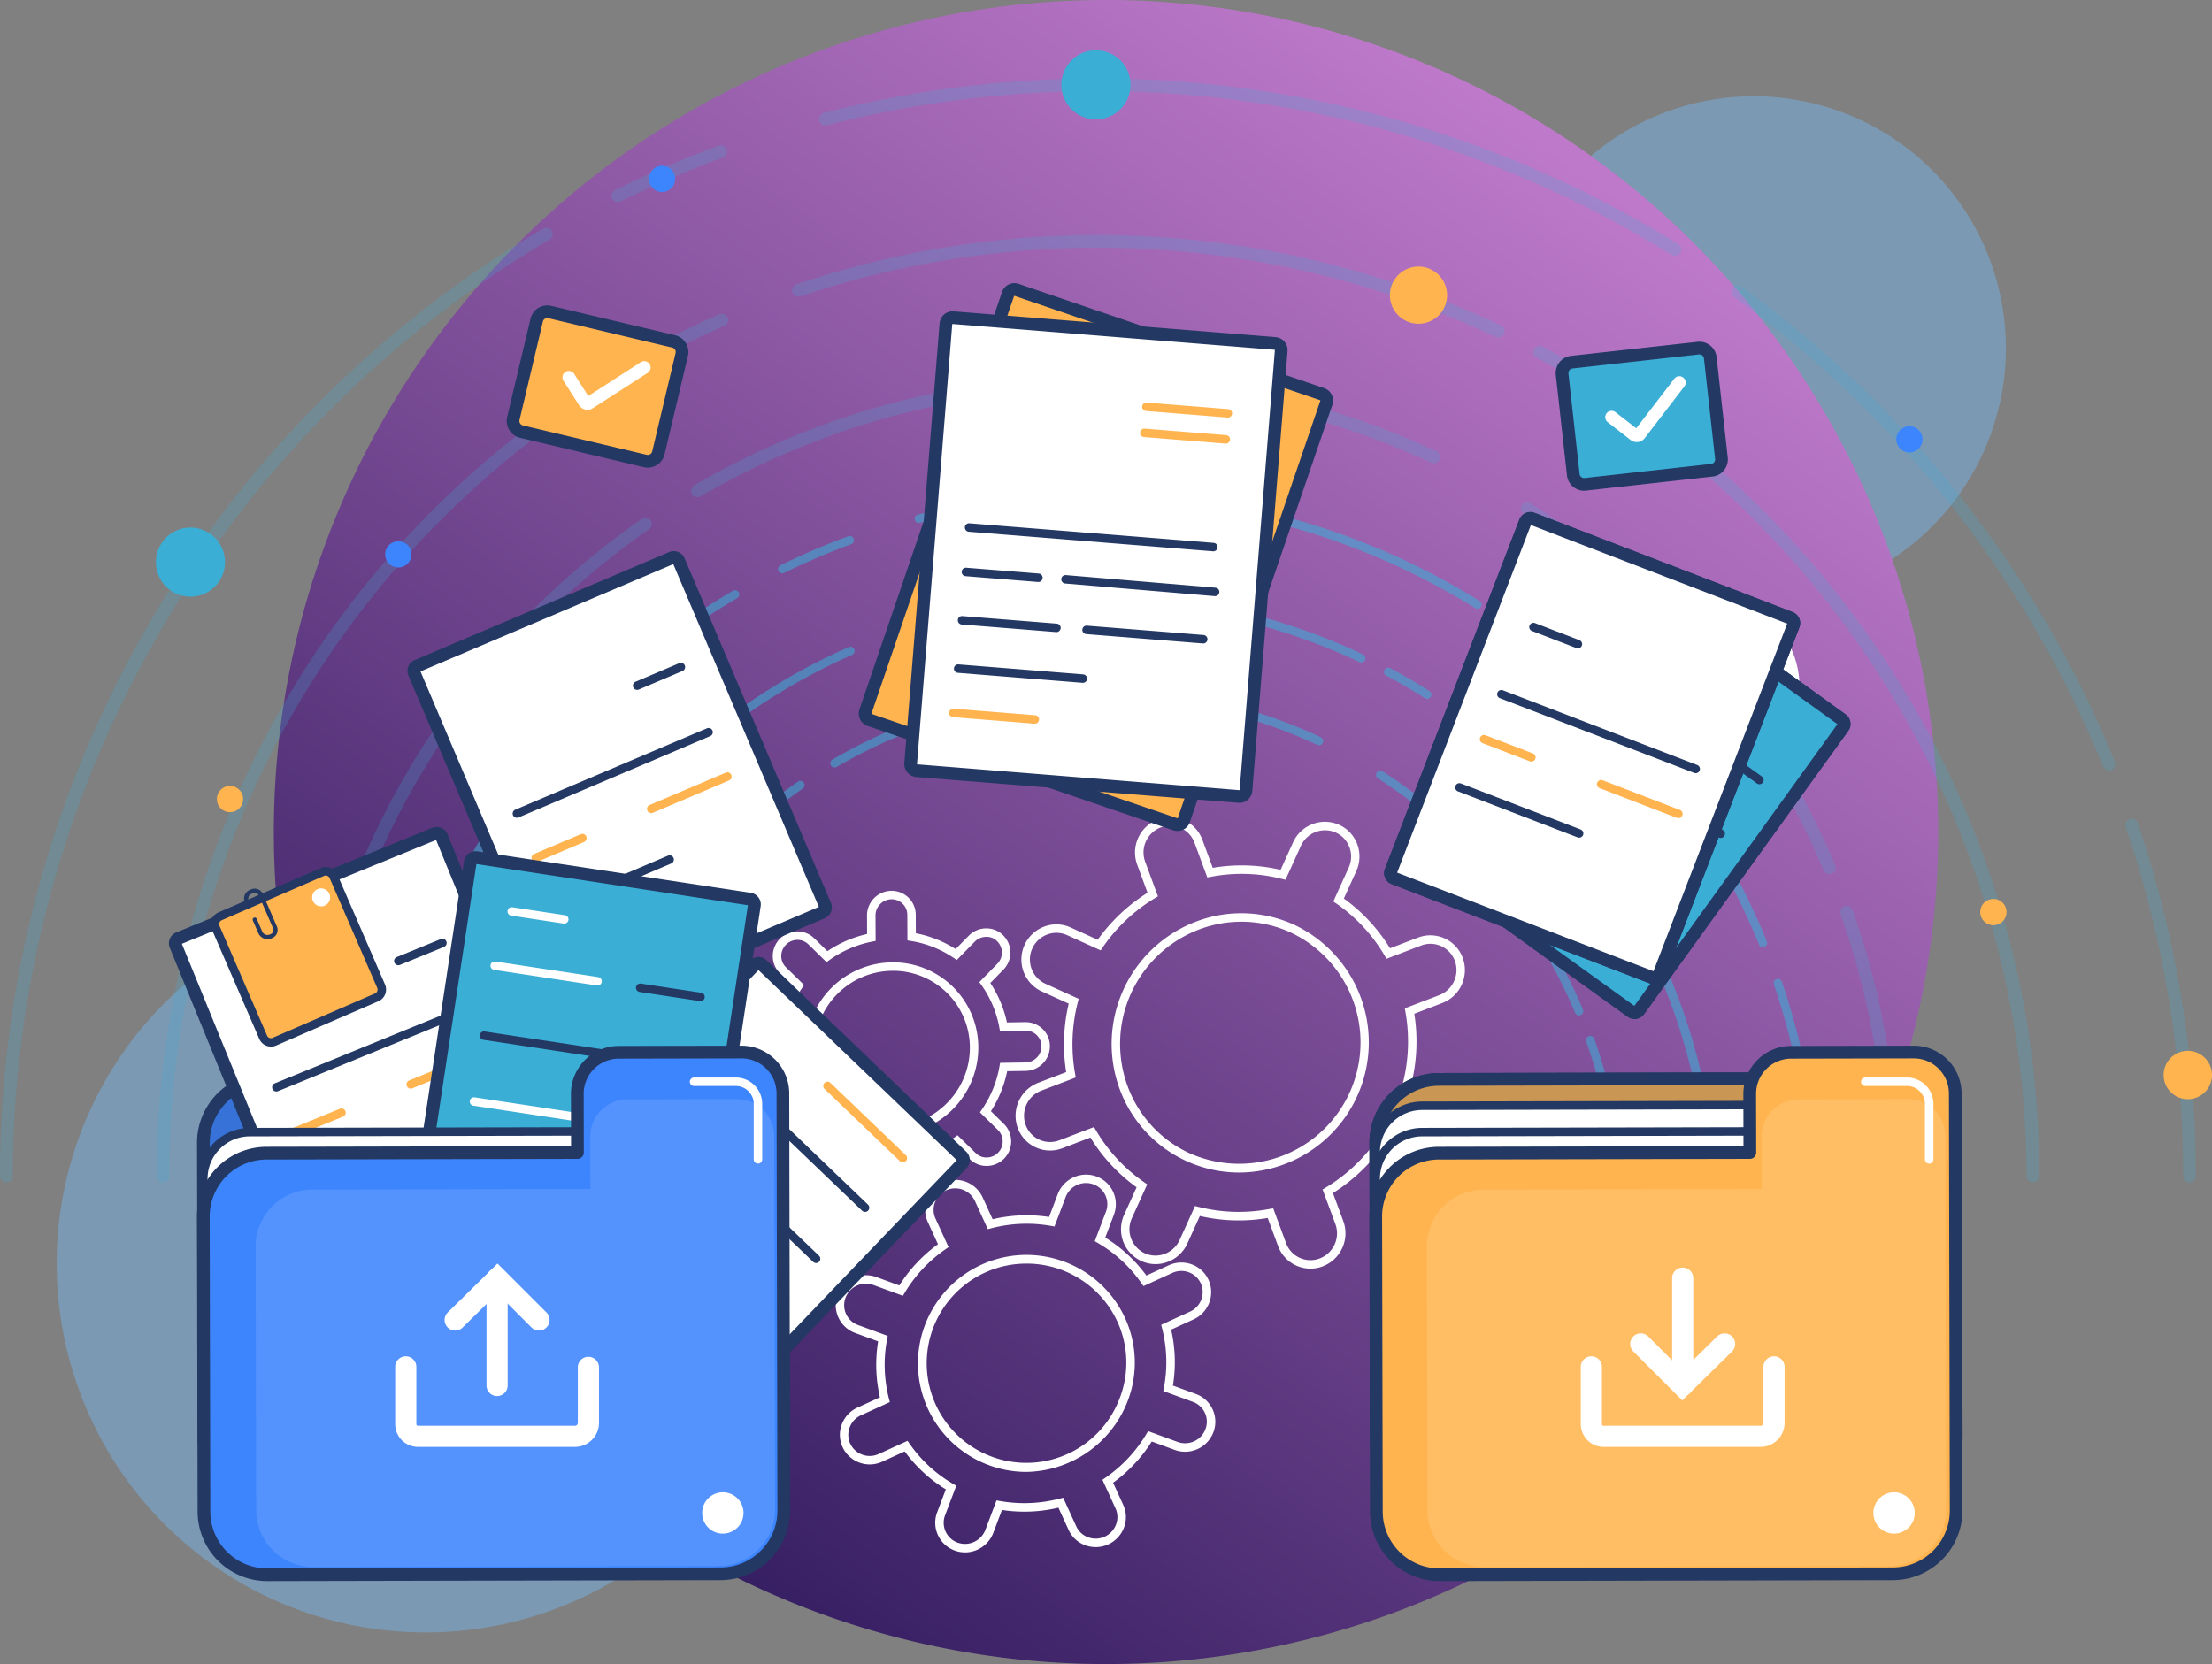<svg xmlns="http://www.w3.org/2000/svg" xmlns:xlink="http://www.w3.org/1999/xlink" width="400" height="300.97" viewBox="0 0 400 300.97">
  <rect x="0" y="0" width="400" height="300.97" fill="#808080" stroke="none"/>
  <defs>
    <linearGradient id="linear-gradient" x1="0.814" y1="0.117" x2="0.236" y2="0.921" gradientUnits="objectBoundingBox">
      <stop offset="0" stop-color="#be79ca"/>
      <stop offset="1" stop-color="#371f63"/>
    </linearGradient>
    <clipPath id="clip-path">
      <rect id="Rectángulo_402398" data-name="Rectángulo 402398" width="400" height="276.886" fill="none"/>
    </clipPath>
    <clipPath id="clip-path-3">
      <rect id="Rectángulo_402391" data-name="Rectángulo 402391" width="261.177" height="131.354" fill="none"/>
    </clipPath>
    <clipPath id="clip-path-4">
      <rect id="Rectángulo_402392" data-name="Rectángulo 402392" width="397.074" height="199.686" fill="none"/>
    </clipPath>
    <clipPath id="clip-path-5">
      <rect id="Rectángulo_402393" data-name="Rectángulo 402393" width="104.96" height="76.425" fill="none"/>
    </clipPath>
    <clipPath id="clip-path-6">
      <rect id="Rectángulo_402394" data-name="Rectángulo 402394" width="93.913" height="84.61" fill="none"/>
    </clipPath>
  </defs>
  <g id="Grupo_1101961" data-name="Grupo 1101961" transform="translate(-180 -429.871)">
    <path id="Trazado_145968" data-name="Trazado 145968" d="M66.711,0a66.711,66.711,0,1,0,66.711,66.711A66.711,66.711,0,0,0,66.711,0Z" transform="translate(190.252 591.707)" fill="#75baf1" opacity="0.444"/>
    <path id="Trazado_145969" data-name="Trazado 145969" d="M45.584,0A45.584,45.584,0,1,0,91.168,45.584,45.584,45.584,0,0,0,45.584,0Z" transform="translate(451.561 447.276)" fill="#75baf1" opacity="0.444"/>
    <rect id="Rectángulo_34812" data-name="Rectángulo 34812" width="400" height="300" transform="translate(180 430.356)" fill="none"/>
    <path id="Trazado_145967" data-name="Trazado 145967" d="M150.485,0A150.485,150.485,0,1,0,300.971,150.485,150.485,150.485,0,0,0,150.485,0Z" transform="translate(229.515 429.871)" fill="url(#linear-gradient)"/>
    <path id="Trazado_145971" data-name="Trazado 145971" d="M12.533,0A12.533,12.533,0,1,0,25.066,12.533,12.533,12.533,0,0,0,12.533,0Z" transform="translate(505.419 680.454)" fill="#75baf1"/>
    <path id="Elipse_4044" data-name="Elipse 4044" d="M17,4.594A12.4,12.4,0,1,1,4.594,17,12.417,12.417,0,0,1,17,4.594M17,0a17,17,0,1,0,17,17A17,17,0,0,0,17,0Z" transform="translate(471.425 537.216)" fill="#fff"/>
    <g id="Grupo_1101940" data-name="Grupo 1101940" transform="translate(180 438.956)">
      <g id="Grupo_1101960" data-name="Grupo 1101960" clip-path="url(#clip-path)">
        <g id="Grupo_1101959" data-name="Grupo 1101959">
          <g id="Grupo_1101958" data-name="Grupo 1101958" clip-path="url(#clip-path)">
            <g id="Grupo_1101942" data-name="Grupo 1101942" transform="translate(67.949 79.892)" opacity="0.57">
              <g id="Grupo_1101941" data-name="Grupo 1101941">
                <g id="Grupo_1101940-2" data-name="Grupo 1101940" clip-path="url(#clip-path-3)">
                  <path id="Trazado_877333" data-name="Trazado 877333" d="M135.816,251.738a.765.765,0,0,1-.765-.765A95.272,95.272,0,0,1,175.96,172.78a.765.765,0,1,1,.873,1.257,93.738,93.738,0,0,0-40.252,76.935.765.765,0,0,1-.765.765" transform="translate(-99.623 -120.383)" fill="#3aaed5"/>
                  <path id="Trazado_877334" data-name="Trazado 877334" d="M380.811,265.879a.765.765,0,0,1-.765-.765,93.4,93.4,0,0,0-5.309-31.157.766.766,0,1,1,1.444-.51,94.926,94.926,0,0,1,5.4,31.667.765.765,0,0,1-.765.765" transform="translate(-155.828 -134.524)" fill="#3aaed5"/>
                  <path id="Trazado_877335" data-name="Trazado 877335" d="M361.785,214.492a.764.764,0,0,1-.705-.468,93.489,93.489,0,0,0-35.639-42.371.766.766,0,1,1,.83-1.287,95.019,95.019,0,0,1,36.219,43.062.766.766,0,0,1-.7,1.063" transform="translate(-144.194 -119.821)" fill="#3aaed5"/>
                  <path id="Trazado_877336" data-name="Trazado 877336" d="M196.925,165.058a.765.765,0,0,1-.387-1.426,95.331,95.331,0,0,1,88.286-4.058.766.766,0,1,1-.649,1.387,93.8,93.8,0,0,0-86.864,3.992.758.758,0,0,1-.386.1" transform="translate(-113.955 -115.226)" fill="#3aaed5"/>
                  <path id="Trazado_877337" data-name="Trazado 877337" d="M113.866,244.3a.765.765,0,0,1-.765-.765A112.06,112.06,0,0,1,180,141.015a.765.765,0,1,1,.617,1.4,110.53,110.53,0,0,0-65.982,101.123.765.765,0,0,1-.765.765" transform="translate(-94.475 -112.95)" fill="#3aaed5"/>
                  <path id="Trazado_877338" data-name="Trazado 877338" d="M390.605,248.118a.765.765,0,0,1-.765-.765,110.981,110.981,0,0,0-44.721-88.763.765.765,0,1,1,.912-1.229,112.99,112.99,0,0,1,32.985,38.816,110.742,110.742,0,0,1,12.355,51.177.765.765,0,0,1-.765.765" transform="translate(-148.819 -116.764)" fill="#3aaed5"/>
                  <path id="Trazado_877339" data-name="Trazado 877339" d="M334.767,151.534a.756.756,0,0,1-.41-.119c-2.264-1.438-4.611-2.812-6.975-4.081a.765.765,0,1,1,.723-1.348c2.4,1.287,4.776,2.678,7.072,4.137a.765.765,0,0,1-.411,1.411" transform="translate(-144.637 -114.11)" fill="#3aaed5"/>
                  <path id="Trazado_877340" data-name="Trazado 877340" d="M295.845,140.918a.759.759,0,0,1-.328-.073,110.842,110.842,0,0,0-82.643-4.831.765.765,0,1,1-.49-1.45,112.369,112.369,0,0,1,83.79,4.9.765.765,0,0,1-.329,1.457" transform="translate(-117.639 -110.078)" fill="#3aaed5"/>
                  <path id="Trazado_877341" data-name="Trazado 877341" d="M426.632,262.709a.765.765,0,0,1-.765-.765,128.859,128.859,0,0,0-6.821-41.51.765.765,0,1,1,1.45-.491,130.384,130.384,0,0,1,6.9,42,.765.765,0,0,1-.765.765" transform="translate(-166.221 -131.355)" fill="#3aaed5"/>
                  <path id="Trazado_877342" data-name="Trazado 877342" d="M402.7,194.258a.766.766,0,0,1-.709-.476,129.222,129.222,0,0,0-43.92-55.87.766.766,0,0,1,.9-1.24A130.762,130.762,0,0,1,403.406,193.2a.765.765,0,0,1-.419,1,.758.758,0,0,1-.289.057" transform="translate(-151.855 -111.912)" fill="#3aaed5"/>
                  <path id="Trazado_877343" data-name="Trazado 877343" d="M317.835,125.5a.765.765,0,0,1-.4-.116A129.436,129.436,0,0,0,217,109.954a.766.766,0,0,1-.381-1.483,130.977,130.977,0,0,1,101.626,15.619.766.766,0,0,1-.406,1.415" transform="translate(-118.618 -104.371)" fill="#3aaed5"/>
                  <path id="Trazado_877344" data-name="Trazado 877344" d="M184.561,121.532a.766.766,0,0,1-.338-1.453,130.643,130.643,0,0,1,12.286-5.259.766.766,0,0,1,.53,1.437,128.868,128.868,0,0,0-12.142,5.2.765.765,0,0,1-.336.078" transform="translate(-111.056 -106.811)" fill="#3aaed5"/>
                  <path id="Trazado_877345" data-name="Trazado 877345" d="M89.534,241.172a.764.764,0,0,1-.765-.765A130.525,130.525,0,0,1,153.356,127.7a.765.765,0,1,1,.775,1.32A129.658,129.658,0,0,0,90.3,240.407a.765.765,0,0,1-.765.765" transform="translate(-88.769 -109.818)" fill="#3aaed5"/>
                </g>
              </g>
            </g>
            <g id="Grupo_1101945" data-name="Grupo 1101945" transform="translate(0 5.1)" opacity="0.22">
              <g id="Grupo_1101944" data-name="Grupo 1101944">
                <g id="Grupo_1101943" data-name="Grupo 1101943" clip-path="url(#clip-path-4)">
                  <path id="Trazado_877346" data-name="Trazado 877346" d="M71.518,230.693a1.149,1.149,0,0,1-1.148-1.148A144.277,144.277,0,0,1,116.1,123.994a145.839,145.839,0,0,1,16.463-13.323,1.148,1.148,0,1,1,1.311,1.885A142.541,142.541,0,0,0,72.666,229.545a1.149,1.149,0,0,1-1.148,1.148" transform="translate(-16.504 -31.008)" fill="#3aaed5"/>
                  <path id="Trazado_877347" data-name="Trazado 877347" d="M444.021,252.194a1.149,1.149,0,0,1-1.148-1.148,142.031,142.031,0,0,0-8.073-47.379,1.148,1.148,0,1,1,2.166-.764,144.323,144.323,0,0,1,8.2,48.143,1.149,1.149,0,0,1-1.148,1.148" transform="translate(-101.961 -52.508)" fill="#3aaed5"/>
                  <path id="Trazado_877348" data-name="Trazado 877348" d="M415.094,174.064a1.149,1.149,0,0,1-1.059-.7,142.158,142.158,0,0,0-54.193-64.428,1.148,1.148,0,0,1,1.244-1.93,144.447,144.447,0,0,1,55.064,65.466,1.148,1.148,0,0,1-1.056,1.594" transform="translate(-84.272 -30.153)" fill="#3aaed5"/>
                  <path id="Trazado_877349" data-name="Trazado 877349" d="M164.43,98.9a1.148,1.148,0,0,1-.581-2.139A144.931,144.931,0,0,1,298.071,90.6a1.149,1.149,0,0,1-.974,2.081,142.633,142.633,0,0,0-132.088,6.069,1.141,1.141,0,0,1-.579.158" transform="translate(-38.295 -23.167)" fill="#3aaed5"/>
                  <path id="Trazado_877350" data-name="Trazado 877350" d="M38.143,219.392a1.149,1.149,0,0,1-1.148-1.148A170.367,170.367,0,0,1,138.7,62.375a1.148,1.148,0,1,1,.925,2.1A168.07,168.07,0,0,0,39.291,218.244a1.149,1.149,0,0,1-1.148,1.148" transform="translate(-8.677 -19.706)" fill="#3aaed5"/>
                  <path id="Trazado_877351" data-name="Trazado 877351" d="M458.911,225.19a1.149,1.149,0,0,1-1.148-1.148,168.75,168.75,0,0,0-68-134.972,1.148,1.148,0,0,1,1.368-1.845,171.759,171.759,0,0,1,50.149,59.012,168.369,168.369,0,0,1,18.782,77.8,1.149,1.149,0,0,1-1.148,1.148" transform="translate(-91.304 -25.504)" fill="#3aaed5"/>
                  <path id="Trazado_877352" data-name="Trazado 877352" d="M374.014,78.34a1.143,1.143,0,0,1-.615-.179c-3.449-2.191-7.018-4.278-10.606-6.2a1.148,1.148,0,0,1,1.085-2.023c3.639,1.953,7.256,4.068,10.753,6.29a1.148,1.148,0,0,1-.617,2.117" transform="translate(-84.946 -21.469)" fill="#3aaed5"/>
                  <path id="Trazado_877353" data-name="Trazado 877353" d="M314.836,62.2a1.147,1.147,0,0,1-.491-.111,168.533,168.533,0,0,0-125.668-7.345,1.148,1.148,0,1,1-.734-2.175,170.826,170.826,0,0,1,127.387,7.446,1.148,1.148,0,0,1-.494,2.185" transform="translate(-43.896 -15.339)" fill="#3aaed5"/>
                  <path id="Trazado_877354" data-name="Trazado 877354" d="M513.689,247.375a1.149,1.149,0,0,1-1.148-1.148,195.945,195.945,0,0,0-10.371-63.118,1.148,1.148,0,1,1,2.174-.739,198.212,198.212,0,0,1,10.493,63.857,1.149,1.149,0,0,1-1.148,1.148" transform="translate(-117.763 -47.689)" fill="#3aaed5"/>
                  <path id="Trazado_877355" data-name="Trazado 877355" d="M477.3,143.3a1.15,1.15,0,0,1-1.064-.715A196.508,196.508,0,0,0,409.45,57.63a1.148,1.148,0,0,1,1.347-1.86,198.812,198.812,0,0,1,67.562,85.946,1.148,1.148,0,0,1-.63,1.5,1.135,1.135,0,0,1-.432.086" transform="translate(-95.92 -18.128)" fill="#3aaed5"/>
                  <path id="Trazado_877356" data-name="Trazado 877356" d="M348.27,38.763a1.137,1.137,0,0,1-.608-.175,196.836,196.836,0,0,0-152.718-23.47,1.148,1.148,0,1,1-.571-2.224A199.123,199.123,0,0,1,348.878,36.641a1.148,1.148,0,0,1-.608,2.122" transform="translate(-45.385 -6.662)" fill="#3aaed5"/>
                  <path id="Trazado_877357" data-name="Trazado 877357" d="M145.632,32.725a1.148,1.148,0,0,1-.506-2.179,198.189,198.189,0,0,1,18.678-8,1.148,1.148,0,0,1,.794,2.155,196.138,196.138,0,0,0-18.461,7.9,1.133,1.133,0,0,1-.5.118" transform="translate(-33.886 -10.372)" fill="#3aaed5"/>
                  <path id="Trazado_877358" data-name="Trazado 877358" d="M1.148,214.63A1.149,1.149,0,0,1,0,213.481,198.445,198.445,0,0,1,98.194,42.132a1.148,1.148,0,1,1,1.162,1.98A197.155,197.155,0,0,0,2.3,213.481a1.149,1.149,0,0,1-1.148,1.148" transform="translate(0 -14.944)" fill="#3aaed5"/>
                </g>
              </g>
            </g>
            <path id="Trazado_877359" data-name="Trazado 877359" d="M293.231,262.869a6.247,6.247,0,0,1-5.848-4.09l-1.872-5.071a31.261,31.261,0,0,1-12.273-.358l-2.25,4.962a6.338,6.338,0,0,1-3.523,3.322,6.21,6.21,0,0,1-4.816-.14,6.32,6.32,0,0,1-3.1-8.37l2.251-4.962a31.194,31.194,0,0,1-8.353-9l-5.05,1.93a6.232,6.232,0,0,1-8.092-3.67,6.4,6.4,0,0,1,3.7-8.163l5.062-1.936a31.947,31.947,0,0,1,.46-12.383l-4.9-2.22a6.356,6.356,0,0,1,.426-11.693,6.208,6.208,0,0,1,4.815.14l4.9,2.221a31.95,31.95,0,0,1,9.015-8.5l-1.878-5.083a6.4,6.4,0,0,1,3.7-8.163,6.236,6.236,0,0,1,8.093,3.67l1.872,5.071a31.2,31.2,0,0,1,12.272.359l2.251-4.961a6.318,6.318,0,0,1,8.337-3.182,6.21,6.21,0,0,1,3.279,3.53,6.34,6.34,0,0,1-.18,4.84l-2.251,4.961a31.241,31.241,0,0,1,8.353,9L312.69,203a6.234,6.234,0,0,1,8.092,3.67,6.4,6.4,0,0,1-3.7,8.162l-5.062,1.936a31.96,31.96,0,0,1-.46,12.383l4.9,2.221a6.342,6.342,0,0,1-5.24,11.551l-4.9-2.22a31.955,31.955,0,0,1-9.014,8.5l1.878,5.084a6.4,6.4,0,0,1-3.7,8.163,6.267,6.267,0,0,1-2.244.419m-6.73-10.9,2.319,6.28a4.7,4.7,0,0,0,6.108,2.772,4.862,4.862,0,0,0,2.814-6.2l-2.313-6.266.542-.327a30.49,30.49,0,0,0,9.451-8.915l.363-.529,6.059,2.748a4.812,4.812,0,0,0,3.975-8.763l-6.059-2.749.159-.622a30.463,30.463,0,0,0,.484-12.984l-.111-.623,6.239-2.385a4.862,4.862,0,0,0,2.814-6.2,4.7,4.7,0,0,0-6.109-2.772l-6.251,2.391-.329-.558a29.707,29.707,0,0,0-8.762-9.441l-.525-.364,2.776-6.12a4.81,4.81,0,0,0,.138-3.677,4.685,4.685,0,0,0-2.474-2.665,4.784,4.784,0,0,0-6.312,2.42l-2.776,6.12-.62-.156A29.71,29.71,0,0,0,275.226,192l-.637.12-2.319-6.279a4.7,4.7,0,0,0-6.109-2.772,4.859,4.859,0,0,0-2.813,6.2l2.313,6.266-.542.326a30.462,30.462,0,0,0-9.452,8.916l-.362.529-6.059-2.748a4.679,4.679,0,0,0-3.636-.106,4.826,4.826,0,0,0-.341,8.869l6.059,2.747-.159.622a30.475,30.475,0,0,0-.483,12.984l.111.623-6.239,2.386a4.86,4.86,0,0,0-2.814,6.2,4.7,4.7,0,0,0,6.108,2.772l6.253-2.391.329.559a29.707,29.707,0,0,0,8.761,9.44l.526.363-2.776,6.121a4.786,4.786,0,0,0,2.335,6.344,4.686,4.686,0,0,0,3.636.1,4.813,4.813,0,0,0,2.675-2.525l2.777-6.12.619.156a29.759,29.759,0,0,0,12.875.375Zm-6.184-6.48a23.025,23.025,0,0,1-21.592-15.108,23.672,23.672,0,0,1,13.72-30.242,22.955,22.955,0,0,1,17.8.518,23.53,23.53,0,0,1-9.931,44.832m.431-45.366a21.693,21.693,0,0,0-7.756,1.445,22.144,22.144,0,0,0-12.831,28.282,21.428,21.428,0,0,0,11.314,12.191,21.957,21.957,0,0,0,18.141-39.989,21.41,21.41,0,0,0-8.868-1.93" transform="translate(-56.269 -42.503)" fill="#fff"/>
            <path id="Trazado_877360" data-name="Trazado 877360" d="M202.046,255.726a4.358,4.358,0,0,1-4.365-4.346l-.015-3.335a20.739,20.739,0,0,1-7.2-2.861l-2.354,2.4a4.42,4.42,0,0,1-3.105,1.338,4.2,4.2,0,0,1-3.128-1.245,4.33,4.33,0,0,1-1.308-3.1,4.424,4.424,0,0,1,1.273-3.132l2.355-2.4a20.761,20.761,0,0,1-3.008-7.133l-3.334.053a4.471,4.471,0,0,1-3.129-1.245,4.335,4.335,0,0,1-1.307-3.1,4.467,4.467,0,0,1,4.378-4.471l3.348-.054a21.241,21.241,0,0,1,2.945-7.242l-2.369-2.321a4.334,4.334,0,0,1-1.308-3.1,4.459,4.459,0,0,1,4.378-4.47,4.348,4.348,0,0,1,3.128,1.245l2.369,2.321a21.233,21.233,0,0,1,7.181-3.1l-.015-3.347a4.467,4.467,0,0,1,4.379-4.47,4.4,4.4,0,0,1,3.128,1.245,4.333,4.333,0,0,1,1.308,3.1l.015,3.334a20.743,20.743,0,0,1,7.2,2.861l2.354-2.4h0a4.415,4.415,0,0,1,3.105-1.339,4.258,4.258,0,0,1,3.128,1.244,4.413,4.413,0,0,1,.034,6.233l-2.355,2.4a20.76,20.76,0,0,1,3.008,7.134l3.334-.054a4.422,4.422,0,0,1,3.128,1.245,4.333,4.333,0,0,1,1.308,3.1,4.465,4.465,0,0,1-4.378,4.47l-3.347.054a21.281,21.281,0,0,1-2.945,7.243l2.369,2.32a4.439,4.439,0,0,1-3.07,7.573,4.3,4.3,0,0,1-3.128-1.245l-2.369-2.321a21.23,21.23,0,0,1-7.181,3.095l.016,3.347a4.467,4.467,0,0,1-4.379,4.47h-.072m-11.78-12.518.529.358a19.256,19.256,0,0,0,7.758,3.083l.639.1.021,4.62a2.828,2.828,0,0,0,2.834,2.822h.048a2.929,2.929,0,0,0,2.872-2.932l-.021-4.6.621-.122A19.751,19.751,0,0,0,213.3,243.2l.521-.373,3.279,3.211a2.75,2.75,0,0,0,2.033.808,2.908,2.908,0,0,0,2.023-4.948l-3.279-3.212.363-.53a19.771,19.771,0,0,0,3.174-7.8l.109-.624,4.6-.073A2.929,2.929,0,0,0,229,226.726a2.826,2.826,0,0,0-2.833-2.823h-.047l-4.62.075-.117-.637a19.26,19.26,0,0,0-3.242-7.693l-.37-.522,3.243-3.31a2.879,2.879,0,0,0-.012-4.068,2.65,2.65,0,0,0-2.032-.808,2.9,2.9,0,0,0-2.035.878h0l-3.243,3.309-.529-.357a19.259,19.259,0,0,0-7.757-3.083l-.639-.1-.021-4.62a2.827,2.827,0,0,0-2.833-2.823h-.048a2.929,2.929,0,0,0-2.872,2.932l.021,4.605-.622.122a19.739,19.739,0,0,0-7.735,3.335l-.522.374-3.28-3.213a2.8,2.8,0,0,0-2.032-.806,2.926,2.926,0,0,0-2.871,2.932,2.812,2.812,0,0,0,.848,2.015l3.28,3.213-.363.53a19.757,19.757,0,0,0-3.174,7.8l-.109.623-4.6.074a2.93,2.93,0,0,0-2.872,2.932,2.818,2.818,0,0,0,.848,2.015,2.865,2.865,0,0,0,2.033.807l4.618-.074.118.637a19.276,19.276,0,0,0,3.243,7.691l.37.522-3.243,3.31a2.9,2.9,0,0,0-.836,2.054,2.815,2.815,0,0,0,.848,2.015,2.735,2.735,0,0,0,2.032.807,2.894,2.894,0,0,0,2.036-.878Zm11.536-.432a15.329,15.329,0,0,1-10.8-4.4,15.726,15.726,0,0,1,10.9-26.814,15.4,15.4,0,0,1,15.684,15.363,15.813,15.813,0,0,1-15.524,15.847l-.257,0m.353-29.684-.232,0a14.2,14.2,0,0,0-9.852,24.189,13.892,13.892,0,0,0,9.965,3.96,14.15,14.15,0,0,0,9.936-4.286h0a14.152,14.152,0,0,0,4.079-10.024,13.872,13.872,0,0,0-13.9-13.842" transform="translate(-40.674 -46.582)" fill="#fff"/>
            <path id="Trazado_877361" data-name="Trazado 877361" d="M220.8,333.994a5.4,5.4,0,0,1-1.861-.33,5.345,5.345,0,0,1-3.167-6.926l1.567-4.135a26.223,26.223,0,0,1-7.439-6.865l-4.055,1.854a5.413,5.413,0,0,1-7.179-2.634,5.312,5.312,0,0,1-.133-4.126,5.425,5.425,0,0,1,2.837-3.027l4.055-1.854a26.245,26.245,0,0,1-.326-10.118l-4.152-1.52a5.344,5.344,0,0,1-3.167-6.926,5.481,5.481,0,0,1,6.983-3.192l4.166,1.524a26.863,26.863,0,0,1,6.989-7.456l-1.829-4a5.321,5.321,0,0,1-.134-4.127,5.445,5.445,0,0,1,10.016-.393l1.829,4a26.868,26.868,0,0,1,10.211-.409l1.572-4.147A5.482,5.482,0,0,1,244.564,266a5.345,5.345,0,0,1,3.167,6.926l-1.568,4.134a26.263,26.263,0,0,1,7.44,6.865l4.055-1.854a5.42,5.42,0,0,1,4.146-.166,5.345,5.345,0,0,1,3.167,6.926,5.425,5.425,0,0,1-2.838,3.026l-4.055,1.854a26.265,26.265,0,0,1,.326,10.119l4.151,1.519a5.345,5.345,0,0,1,3.166,6.927,5.481,5.481,0,0,1-6.982,3.193l-4.165-1.525a26.882,26.882,0,0,1-6.989,7.456l1.828,4a5.312,5.312,0,0,1,.133,4.126,5.47,5.47,0,0,1-6.983,3.192,5.32,5.32,0,0,1-3.033-2.8l-1.829-4a26.872,26.872,0,0,1-10.211.41l-1.571,4.147a5.487,5.487,0,0,1-5.122,3.523m-10.38-20.176.365.524a24.749,24.749,0,0,0,7.884,7.273l.559.327-2.022,5.338a3.812,3.812,0,0,0,2.26,4.945,3.945,3.945,0,0,0,5.026-2.3L226.5,324.6l.623.109a25.377,25.377,0,0,0,10.814-.434l.622-.161,2.359,5.16a3.791,3.791,0,0,0,2.167,2,3.94,3.94,0,0,0,5.025-2.3,3.8,3.8,0,0,0-.093-2.946l-2.359-5.16.528-.365a25.377,25.377,0,0,0,7.4-7.893l.325-.543,5.348,1.957a3.942,3.942,0,0,0,5.024-2.3,3.811,3.811,0,0,0-2.26-4.946l-5.361-1.961.118-.637a24.767,24.767,0,0,0-.343-10.722l-.158-.62,5.21-2.381a3.9,3.9,0,0,0,2.043-2.177,3.815,3.815,0,0,0-2.262-4.946,3.9,3.9,0,0,0-2.982.121l-5.211,2.383-.364-.525a24.784,24.784,0,0,0-7.885-7.274l-.56-.326,2.024-5.338a3.811,3.811,0,0,0-2.261-4.945,3.941,3.941,0,0,0-5.024,2.3l-2.019,5.324-.624-.109a25.351,25.351,0,0,0-10.813.434l-.621.161-2.359-5.159a3.915,3.915,0,0,0-7.193.3,3.8,3.8,0,0,0,.094,2.947l2.359,5.159-.527.365a25.371,25.371,0,0,0-7.4,7.893l-.325.544-5.347-1.957a3.942,3.942,0,0,0-5.025,2.3,3.811,3.811,0,0,0,2.261,4.945l5.361,1.963-.119.637a24.763,24.763,0,0,0,.343,10.721l.158.619L202,309.2a3.9,3.9,0,0,0-2.042,2.177,3.8,3.8,0,0,0,.093,2.946A3.882,3.882,0,0,0,205.2,316.2Zm21.2,5.616a19.623,19.623,0,1,1,18.127-27.83,19.333,19.333,0,0,1,.482,15,19.955,19.955,0,0,1-18.609,12.833m.272-37.676a18.021,18.021,0,1,0,16.906,24.3,17.813,17.813,0,0,0-.442-13.817,18.052,18.052,0,0,0-16.464-10.483" transform="translate(-46.303 -62.309)" fill="#fff"/>
            <path id="Trazado_877362" data-name="Trazado 877362" d="M145.105,88.783l-22.378-5.312a1.977,1.977,0,0,1-1.467-2.38l4.221-17.78a1.976,1.976,0,0,1,2.38-1.467l22.378,5.312a1.976,1.976,0,0,1,1.467,2.38l-4.221,17.78a1.977,1.977,0,0,1-2.38,1.467" transform="translate(-28.427 -14.492)" fill="#ffb44f"/>
            <path id="Trazado_877363" data-name="Trazado 877363" d="M145.21,89.634a3.106,3.106,0,0,1-.72-.085h0L122.11,84.236a3.128,3.128,0,0,1-2.319-3.761l4.222-17.781a3.129,3.129,0,0,1,3.761-2.318l22.379,5.312a3.13,3.13,0,0,1,2.319,3.762l-4.222,17.78a3.13,3.13,0,0,1-3.04,2.4m-.191-2.319a.827.827,0,0,0,1-.615l4.222-17.78a.83.83,0,0,0-.615-1L127.244,62.61a.827.827,0,0,0-1,.615L122.025,81a.83.83,0,0,0,.615,1l22.379,5.312Z" transform="translate(-28.075 -14.14)" fill="#233863"/>
            <path id="Trazado_877364" data-name="Trazado 877364" d="M137.4,82.253a1.873,1.873,0,0,1-.39-.042,1.8,1.8,0,0,1-1.141-.8L133.057,77a1.148,1.148,0,0,1,1.937-1.233l2.549,4.006,9.5-6.124a1.148,1.148,0,0,1,1.244,1.93l-9.909,6.388a1.8,1.8,0,0,1-.977.289" transform="translate(-31.165 -17.23)" fill="#fff"/>
            <path id="Trazado_877365" data-name="Trazado 877365" d="M396.09,92.471l-22.86,2.541a1.976,1.976,0,0,1-2.182-1.747L369.029,75.1a1.977,1.977,0,0,1,1.746-2.183l22.86-2.541a1.978,1.978,0,0,1,2.183,1.747l2.018,18.162a1.976,1.976,0,0,1-1.746,2.183" transform="translate(-86.548 -16.504)" fill="#3aaed5"/>
            <path id="Trazado_877366" data-name="Trazado 877366" d="M372.655,95.821a3.125,3.125,0,0,1-3.1-2.779l-2.019-18.163a3.128,3.128,0,0,1,2.762-3.451l22.858-2.541a3.127,3.127,0,0,1,3.452,2.76l2.018,18.163a3.127,3.127,0,0,1-2.761,3.45L373.007,95.8a3.225,3.225,0,0,1-.352.02M393.5,71.163a.741.741,0,0,0-.092.006L370.551,73.71a.828.828,0,0,0-.732.915l2.018,18.163a.821.821,0,0,0,.306.555.83.83,0,0,0,.609.177l22.859-2.541h0a.829.829,0,0,0,.731-.916L394.325,71.9a.831.831,0,0,0-.823-.738" transform="translate(-86.196 -16.152)" fill="#233863"/>
            <path id="Trazado_877367" data-name="Trazado 877367" d="M384.91,88.932a1.8,1.8,0,0,1-1.106-.38l-4.137-3.212a1.148,1.148,0,0,1,1.408-1.814l3.752,2.913,6.878-8.966a1.148,1.148,0,0,1,1.823,1.4l-7.176,9.353a1.8,1.8,0,0,1-1.206.694,1.741,1.741,0,0,1-.236.015" transform="translate(-88.942 -18.065)" fill="#fff"/>
            <path id="Trazado_877368" data-name="Trazado 877368" d="M49.327,119.038a6.248,6.248,0,1,1-6.248-6.248,6.249,6.249,0,0,1,6.248,6.248" transform="translate(-8.638 -26.453)" fill="#3aaed5"/>
            <path id="Trazado_877369" data-name="Trazado 877369" d="M263.236,6.247A6.248,6.248,0,1,1,256.988,0a6.249,6.249,0,0,1,6.248,6.248" transform="translate(-58.808 0)" fill="#3aaed5"/>
            <path id="Trazado_877370" data-name="Trazado 877370" d="M95.743,118.391a2.373,2.373,0,1,1-2.374-2.374,2.374,2.374,0,0,1,2.374,2.374" transform="translate(-21.342 -27.21)" fill="#3d85fd"/>
            <path id="Trazado_877371" data-name="Trazado 877371" d="M452.726,91.216a2.373,2.373,0,1,1-2.374-2.374,2.373,2.373,0,0,1,2.374,2.374" transform="translate(-105.067 -20.837)" fill="#3d85fd"/>
            <path id="Trazado_877372" data-name="Trazado 877372" d="M158.058,29.665a2.373,2.373,0,1,1-2.374-2.374,2.374,2.374,0,0,1,2.374,2.374" transform="translate(-35.957 -6.401)" fill="#3d85fd"/>
            <path id="Trazado_877373" data-name="Trazado 877373" d="M55.978,176.21a2.373,2.373,0,1,1-2.374-2.374,2.374,2.374,0,0,1,2.374,2.374" transform="translate(-12.016 -40.771)" fill="#ffb44f"/>
            <path id="Trazado_877374" data-name="Trazado 877374" d="M472.561,202.909a2.374,2.374,0,1,1-2.374-2.374,2.375,2.375,0,0,1,2.374,2.374" transform="translate(-109.719 -47.033)" fill="#ffb44f"/>
            <path id="Trazado_877375" data-name="Trazado 877375" d="M519.88,240.8a4.372,4.372,0,1,1-4.372-4.372,4.372,4.372,0,0,1,4.372,4.372" transform="translate(-119.88 -55.451)" fill="#ffb44f"/>
            <path id="Trazado_877376" data-name="Trazado 877376" d="M338.688,56.285a5.17,5.17,0,1,1-5.17-5.17,5.17,5.17,0,0,1,5.17,5.17" transform="translate(-77.01 -11.988)" fill="#ffb44f"/>
            <path id="Trazado_877377" data-name="Trazado 877377" d="M141.591,319.2l-81.972.172A11.471,11.471,0,0,1,48.157,307.96l-.113-53.377A11.472,11.472,0,0,1,59.459,243.12l81.972-.172a11.473,11.473,0,0,1,11.462,11.414L153,307.739A11.472,11.472,0,0,1,141.591,319.2" transform="translate(-11.268 -56.98)" fill="#3d85fd"/>
            <path id="Trazado_877378" data-name="Trazado 877378" d="M59.242,320.17a12.6,12.6,0,0,1-12.587-12.56l-.111-53.377A12.6,12.6,0,0,1,59.1,241.62l81.972-.172h.025a12.6,12.6,0,0,1,12.587,12.56l.113,53.378A12.619,12.619,0,0,1,141.241,320l-81.972.172Zm82-1.32h0Zm-.137-75.1h-.021l-81.972.172a10.3,10.3,0,0,0-10.268,10.312l.111,53.377a10.3,10.3,0,0,0,10.29,10.268h.022l81.972-.172A10.323,10.323,0,0,0,151.5,307.39l-.113-53.377a10.3,10.3,0,0,0-10.29-10.268" transform="translate(-10.916 -56.628)" fill="#233863"/>
            <g id="Grupo_1101948" data-name="Grupo 1101948" transform="translate(36.776 185.968)" opacity="0.24">
              <g id="Grupo_1101947" data-name="Grupo 1101947">
                <g id="Grupo_1101946" data-name="Grupo 1101946" clip-path="url(#clip-path-5)">
                  <path id="Trazado_877379" data-name="Trazado 877379" d="M141.591,319.2l-81.972.172A11.471,11.471,0,0,1,48.157,307.96l-.113-53.377A11.472,11.472,0,0,1,59.459,243.12l81.972-.172a11.473,11.473,0,0,1,11.462,11.414L153,307.739A11.472,11.472,0,0,1,141.591,319.2" transform="translate(-48.044 -242.948)" fill="#233863"/>
                </g>
              </g>
            </g>
            <path id="Trazado_877380" data-name="Trazado 877380" d="M153.08,300.914l-36.1-34.606a.978.978,0,0,1-.029-1.382l46.853-48.87a.977.977,0,0,1,1.382-.03l36.1,34.607a.978.978,0,0,1,.029,1.382l-46.853,48.87a.978.978,0,0,1-1.382.029" transform="translate(-27.366 -50.602)" fill="#fff"/>
            <path id="Trazado_877381" data-name="Trazado 877381" d="M153.4,301.982a2.109,2.109,0,0,1-1.47-.591h0l-36.1-34.606a2.126,2.126,0,0,1-.063-3.007l46.853-48.87a2.129,2.129,0,0,1,3.007-.063l36.1,34.606a2.13,2.13,0,0,1,.063,3.007l-46.852,48.87a2.11,2.11,0,0,1-1.49.654H153.4m.119-2.249h0ZM117.55,265.245l35.85,34.37,46.617-48.624-35.85-34.37Z" transform="translate(-27.014 -50.25)" fill="#233863"/>
            <path id="Trazado_877382" data-name="Trazado 877382" d="M208.888,258.312a.766.766,0,0,1-.53-.213L194.769,245.07a.765.765,0,1,1,1.059-1.1l13.589,13.028a.765.765,0,0,1-.53,1.318" transform="translate(-45.625 -57.169)" fill="#ffb44f"/>
            <path id="Trazado_877383" data-name="Trazado 877383" d="M195.8,266.036a.766.766,0,0,1-.53-.213l-27.179-26.058a.766.766,0,1,1,1.06-1.105l27.179,26.058a.766.766,0,0,1-.53,1.318" transform="translate(-39.368 -55.925)" fill="#233863"/>
            <path id="Trazado_877384" data-name="Trazado 877384" d="M184.227,278.108a.766.766,0,0,1-.53-.213l-27.179-26.058a.766.766,0,1,1,1.06-1.105l27.179,26.058a.766.766,0,0,1-.53,1.318" transform="translate(-36.654 -58.756)" fill="#233863"/>
            <path id="Trazado_877385" data-name="Trazado 877385" d="M173.333,289.47a.766.766,0,0,1-.53-.213L145.624,263.2a.766.766,0,1,1,1.06-1.105l27.179,26.058a.765.765,0,0,1-.53,1.318" transform="translate(-34.099 -61.421)" fill="#233863"/>
            <path id="Trazado_877386" data-name="Trazado 877386" d="M161.76,301.542a.766.766,0,0,1-.53-.213l-27.18-26.058a.766.766,0,0,1,1.06-1.105l27.179,26.058a.765.765,0,0,1-.53,1.318" transform="translate(-31.384 -64.252)" fill="#233863"/>
            <path id="Trazado_877387" data-name="Trazado 877387" d="M114.638,249.59,68.346,268.5a.977.977,0,0,1-1.274-.535l-25.6-62.674A.977.977,0,0,1,42,204.017l46.291-18.912a.979.979,0,0,1,1.275.536l25.6,62.673a.978.978,0,0,1-.534,1.275" transform="translate(-9.709 -43.397)" fill="#fff"/>
            <path id="Trazado_877388" data-name="Trazado 877388" d="M67.624,269.372a2.134,2.134,0,0,1-1.968-1.324l-25.6-62.674a2.126,2.126,0,0,1,1.164-2.772l46.291-18.911a2.129,2.129,0,0,1,2.772,1.163l25.6,62.674a2.129,2.129,0,0,1-1.164,2.772h0L68.428,269.213a2.128,2.128,0,0,1-.8.159M42.243,204.664l25.475,62.358,45.976-18.782L88.218,185.882Zm72.042,44.575h0Zm-.435-1.062h0Z" transform="translate(-9.356 -43.046)" fill="#233863"/>
            <path id="Trazado_877389" data-name="Trazado 877389" d="M93.862,214.731a.766.766,0,0,1-.289-1.474l7.96-3.252a.766.766,0,1,1,.579,1.418l-7.96,3.252a.755.755,0,0,1-.289.057" transform="translate(-21.834 -49.24)" fill="#233863"/>
            <path id="Trazado_877390" data-name="Trazado 877390" d="M65.05,241.2a.766.766,0,0,1-.289-1.474l34.855-14.238a.765.765,0,1,1,.579,1.416L65.34,241.143a.755.755,0,0,1-.289.057" transform="translate(-15.077 -52.871)" fill="#233863"/>
            <path id="Trazado_877391" data-name="Trazado 877391" d="M96.789,243.155a.766.766,0,0,1-.289-1.474l13.855-5.659a.765.765,0,0,1,.579,1.417L97.079,243.1a.757.757,0,0,1-.289.057" transform="translate(-22.521 -55.342)" fill="#ffb44f"/>
            <path id="Trazado_877392" data-name="Trazado 877392" d="M69.353,255.036a.765.765,0,0,1-.289-1.474l8.481-3.464a.765.765,0,1,1,.579,1.417l-8.481,3.465a.755.755,0,0,1-.289.057" transform="translate(-16.086 -58.643)" fill="#ffb44f"/>
            <path id="Trazado_877393" data-name="Trazado 877393" d="M72.927,265.692a.766.766,0,0,1-.289-1.474l21.469-8.771a.766.766,0,0,1,.579,1.418l-21.469,8.771a.755.755,0,0,1-.289.057" transform="translate(-16.924 -59.898)" fill="#233863"/>
            <path id="Trazado_877394" data-name="Trazado 877394" d="M80.025,216.8l-18.51,8.02a1.534,1.534,0,0,1-2.018-.8l-8.6-19.856a1.535,1.535,0,0,1,.8-2.018l18.51-8.02a1.534,1.534,0,0,1,2.018.8l8.6,19.856a1.534,1.534,0,0,1-.8,2.018" transform="translate(-11.907 -45.5)" fill="#ffb44f"/>
            <path id="Trazado_877395" data-name="Trazado 877395" d="M60.671,225.477a2.3,2.3,0,0,1-2.11-1.387l-8.6-19.856a2.3,2.3,0,0,1,1.2-3.025l18.51-8.019a2.3,2.3,0,0,1,3.024,1.2l8.6,19.857a2.3,2.3,0,0,1-1.2,3.024h0l-18.51,8.02a2.294,2.294,0,0,1-.914.191m9.905-30.945a.771.771,0,0,0-.305.063l-18.509,8.02a.771.771,0,0,0-.4,1.011l8.6,19.856a.757.757,0,0,0,.422.409.769.769,0,0,0,.589-.008l18.51-8.021a.769.769,0,0,0,.4-1.01l-8.6-19.857a.769.769,0,0,0-.707-.462m9.214,22.032h0Z" transform="translate(-11.672 -45.266)" fill="#233863"/>
            <path id="Trazado_877396" data-name="Trazado 877396" d="M61.9,207.24a1.815,1.815,0,0,1-1.662-1.092l-1.009-2.328a.383.383,0,0,1,.7-.3l1.009,2.329a1.045,1.045,0,0,0,1.373.544l.171-.074a.808.808,0,0,0,.419-1.062l-2.554-5.893a.836.836,0,0,0-1.1-.433l-.29.126a.886.886,0,0,0-.461,1.165l.063.145a.383.383,0,1,1-.7.306l-.064-.145a1.653,1.653,0,0,1,.859-2.173l.29-.126a1.6,1.6,0,0,1,2.1.831l2.553,5.894a1.575,1.575,0,0,1-.818,2.068l-.171.073a1.8,1.8,0,0,1-.718.15" transform="translate(-13.525 -46.46)" fill="#233863"/>
            <path id="Trazado_877397" data-name="Trazado 877397" d="M76.531,198.531a1.626,1.626,0,1,1-2.3-.021,1.627,1.627,0,0,1,2.3.021" transform="translate(-17.296 -46.449)" fill="#fff"/>
            <path id="Trazado_877398" data-name="Trazado 877398" d="M171.609,184.048,125.58,203.589a.978.978,0,0,1-1.282-.518L97.842,140.752a.977.977,0,0,1,.517-1.281l46.029-19.541a.977.977,0,0,1,1.282.517l26.457,62.319a.979.979,0,0,1-.518,1.282" transform="translate(-22.929 -28.11)" fill="#fff"/>
            <path id="Trazado_877399" data-name="Trazado 877399" d="M124.847,204.464a2.128,2.128,0,0,1-1.957-1.3L96.433,140.849a2.129,2.129,0,0,1,1.126-2.787l46.03-19.542a2.125,2.125,0,0,1,2.787,1.128l26.457,62.318a2.124,2.124,0,0,1-1.127,2.787l-46.029,19.542a2.132,2.132,0,0,1-.831.169M98.614,140.109l26.324,62,45.714-19.408-26.323-62Z" transform="translate(-22.578 -27.758)" fill="#233863"/>
            <path id="Trazado_877400" data-name="Trazado 877400" d="M150.283,149.637a.766.766,0,0,1-.3-1.47l7.915-3.36a.765.765,0,1,1,.6,1.409l-7.914,3.36a.764.764,0,0,1-.3.06" transform="translate(-35.067 -33.948)" fill="#233863"/>
            <path id="Trazado_877401" data-name="Trazado 877401" d="M121.881,176.386a.766.766,0,0,1-.3-1.47L156.241,160.2a.765.765,0,0,1,.6,1.409l-34.659,14.714a.764.764,0,0,1-.3.061" transform="translate(-28.406 -37.559)" fill="#233863"/>
            <path id="Trazado_877402" data-name="Trazado 877402" d="M153.609,177.995a.766.766,0,0,1-.3-1.47l13.777-5.849a.765.765,0,1,1,.6,1.409l-13.776,5.849a.764.764,0,0,1-.3.061" transform="translate(-35.847 -40.015)" fill="#ffb44f"/>
            <path id="Trazado_877403" data-name="Trazado 877403" d="M126.328,190.27a.766.766,0,0,1-.3-1.47l8.433-3.58a.766.766,0,0,1,.6,1.41l-8.432,3.58a.762.762,0,0,1-.3.06" transform="translate(-29.449 -43.427)" fill="#ffb44f"/>
            <path id="Trazado_877404" data-name="Trazado 877404" d="M130.069,200.824a.766.766,0,0,1-.3-1.47l21.348-9.063a.766.766,0,0,1,.6,1.41l-21.347,9.063a.763.763,0,0,1-.3.06" transform="translate(-30.326 -44.616)" fill="#233863"/>
            <path id="Trazado_877405" data-name="Trazado 877405" d="M148.094,267.143l-49.439-7.5a.978.978,0,0,1-.821-1.113l10.155-66.936a.977.977,0,0,1,1.114-.82l49.439,7.5a.977.977,0,0,1,.82,1.113l-10.155,66.936a.977.977,0,0,1-1.113.82" transform="translate(-22.943 -44.741)" fill="#3aaed5"/>
            <path id="Trazado_877406" data-name="Trazado 877406" d="M147.893,267.951a2.092,2.092,0,0,1-.323-.025l-49.439-7.5A2.127,2.127,0,0,1,96.348,258L106.5,191.068a2.127,2.127,0,0,1,2.42-1.784l49.44,7.5a2.127,2.127,0,0,1,1.784,2.42l-10.156,66.936a2.126,2.126,0,0,1-2.1,1.808m-49.249-9.77,49.1,7.449,10.1-66.6-49.1-7.449Z" transform="translate(-22.591 -44.388)" fill="#233863"/>
            <path id="Trazado_877407" data-name="Trazado 877407" d="M130.152,205.455a.736.736,0,0,1-.116-.009l-9.491-1.44a.765.765,0,1,1,.23-1.513l9.49,1.44a.765.765,0,0,1-.114,1.522" transform="translate(-28.12 -47.49)" fill="#fff"/>
            <path id="Trazado_877408" data-name="Trazado 877408" d="M161.907,223.705a.738.738,0,0,1-.116-.009l-10.9-1.653a.765.765,0,1,1,.23-1.513l10.9,1.653a.765.765,0,0,1-.114,1.522" transform="translate(-35.237 -51.72)" fill="#233863"/>
            <path id="Trazado_877409" data-name="Trazado 877409" d="M135.227,219.658a.734.734,0,0,1-.116-.009L116.5,216.825a.766.766,0,0,1,.23-1.514l18.613,2.825a.765.765,0,0,1-.114,1.521" transform="translate(-27.17 -50.496)" fill="#fff"/>
            <path id="Trazado_877410" data-name="Trazado 877410" d="M135.313,236.586a.738.738,0,0,1-.116-.009l-21.208-3.217a.765.765,0,0,1,.23-1.513l21.207,3.217a.765.765,0,0,1-.114,1.522" transform="translate(-26.582 -54.374)" fill="#233863"/>
            <path id="Trazado_877411" data-name="Trazado 877411" d="M148.971,254.58a.738.738,0,0,1-.116-.009l-37.227-5.648a.765.765,0,1,1,.23-1.513l37.226,5.648a.765.765,0,0,1-.114,1.522" transform="translate(-26.028 -58.025)" fill="#fff"/>
            <path id="Trazado_877412" data-name="Trazado 877412" d="M130.169,268.642a.745.745,0,0,1-.116-.009l-20.934-3.175a.765.765,0,0,1,.23-1.513l20.933,3.176a.765.765,0,0,1-.114,1.522" transform="translate(-25.44 -61.902)" fill="#fff"/>
            <path id="Trazado_877413" data-name="Trazado 877413" d="M144.616,331.644l-88.028.184a8.435,8.435,0,0,1-8.428-8.393L48.036,264a8.435,8.435,0,0,1,8.393-8.428l88.028-.185a8.435,8.435,0,0,1,8.428,8.392l.125,59.433a8.435,8.435,0,0,1-8.393,8.428" transform="translate(-11.266 -59.899)" fill="#fff"/>
            <path id="Trazado_877414" data-name="Trazado 877414" d="M56.336,332.361a9.2,9.2,0,0,1-9.175-9.157l-.125-59.432a9.2,9.2,0,0,1,9.156-9.195l88.028-.184h.019a9.185,9.185,0,0,1,9.176,9.156l.125,59.432a9.186,9.186,0,0,1-9.157,9.195v0l-88.027.185Zm87.9-76.438h-.016l-88.028.184a7.669,7.669,0,0,0-7.629,7.661l.125,59.433a7.668,7.668,0,0,0,7.644,7.629h.017l88.028-.185a7.653,7.653,0,0,0,7.629-7.661l-.125-59.432a7.654,7.654,0,0,0-7.645-7.629" transform="translate(-11.032 -59.664)" fill="#233863"/>
            <path id="Trazado_877415" data-name="Trazado 877415" d="M145.335,236.711l-22.2.047a7.507,7.507,0,0,0-7.469,7.5l.022,10.625L59.449,255a11.472,11.472,0,0,0-11.415,11.462l.113,53.377a11.472,11.472,0,0,0,11.462,11.415l81.972-.172a11.472,11.472,0,0,0,11.414-11.462l-.109-52.284,0-1.093-.047-22.063a7.507,7.507,0,0,0-7.5-7.469" transform="translate(-11.266 -55.517)" fill="#3d85fd"/>
            <path id="Trazado_877416" data-name="Trazado 877416" d="M59.233,332.051a12.6,12.6,0,0,1-12.587-12.56l-.112-53.378A12.6,12.6,0,0,1,59.094,253.5l55.089-.116-.021-9.477a8.656,8.656,0,0,1,8.615-8.65l22.2-.047H145a8.643,8.643,0,0,1,8.634,8.615l.158,75.44a12.6,12.6,0,0,1-12.56,12.612l-81.973.173Zm85.752-94.544-22.2.047a6.359,6.359,0,0,0-6.323,6.35l.023,10.625a1.149,1.149,0,0,1-1.146,1.151L59.1,255.8A10.3,10.3,0,0,0,48.83,266.109l.112,53.378a10.3,10.3,0,0,0,10.291,10.268h.021l81.973-.173a10.3,10.3,0,0,0,10.268-10.311l-.158-75.44A6.345,6.345,0,0,0,145,237.507Zm0-1.148h0Z" transform="translate(-10.914 -55.165)" fill="#233863"/>
            <g id="Grupo_1101951" data-name="Grupo 1101951" transform="translate(46.238 189.707)" opacity="0.12">
              <g id="Grupo_1101950" data-name="Grupo 1101950">
                <g id="Grupo_1101949" data-name="Grupo 1101949" clip-path="url(#clip-path-6)">
                  <path id="Trazado_877417" data-name="Trazado 877417" d="M147.465,247.833l-19.866.041a6.719,6.719,0,0,0-6.683,6.713l.02,9.509-50.318.106A10.266,10.266,0,0,0,60.4,274.46l.1,47.769a10.266,10.266,0,0,0,10.256,10.215l73.344-.155a10.265,10.265,0,0,0,10.213-10.257l-.1-46.791,0-.979-.041-19.744a6.718,6.718,0,0,0-6.712-6.685" transform="translate(-60.405 -247.833)" fill="#fff"/>
                </g>
              </g>
            </g>
            <path id="Trazado_877418" data-name="Trazado 877418" d="M173.358,344.474a3.738,3.738,0,1,1-3.738-3.738,3.738,3.738,0,0,1,3.738,3.738" transform="translate(-38.906 -79.915)" fill="#fff"/>
            <path id="Trazado_877419" data-name="Trazado 877419" d="M175.286,258.306a.765.765,0,0,1-.765-.765V247.366a3.249,3.249,0,0,0-3.376-3.1H163.73a.765.765,0,1,1,0-1.531h7.414a4.779,4.779,0,0,1,4.907,4.627v10.175a.765.765,0,0,1-.765.765" transform="translate(-38.221 -56.931)" fill="#fff"/>
            <path id="Trazado_877420" data-name="Trazado 877420" d="M106.946,298.8a1.914,1.914,0,0,1-1.342-3.278l8.994-8.842,8.854,8.853a1.914,1.914,0,0,1-2.707,2.707l-6.17-6.17-6.288,6.182a1.907,1.907,0,0,1-1.342.549" transform="translate(-24.634 -67.236)" fill="#fff"/>
            <path id="Trazado_877421" data-name="Trazado 877421" d="M116.845,310.891a1.913,1.913,0,0,1-1.914-1.914V289.611a1.914,1.914,0,0,1,3.827,0v19.367a1.913,1.913,0,0,1-1.914,1.914" transform="translate(-26.955 -67.475)" fill="#fff"/>
            <path id="Trazado_877422" data-name="Trazado 877422" d="M125.873,325h-28.4a4.121,4.121,0,0,1-4.115-4.115V310.572a1.914,1.914,0,1,1,3.827,0v10.318a.288.288,0,0,0,.288.288h28.4a.511.511,0,0,0,.511-.511V310.572a1.914,1.914,0,0,1,3.827,0v10.095A4.343,4.343,0,0,1,125.873,325" transform="translate(-21.896 -72.391)" fill="#fff"/>
            <path id="Trazado_877423" data-name="Trazado 877423" d="M418.557,319.2l-81.972.172a11.471,11.471,0,0,1-11.462-11.414l-.113-53.377a11.472,11.472,0,0,1,11.415-11.462l81.971-.172a11.473,11.473,0,0,1,11.462,11.414l.112,53.377A11.471,11.471,0,0,1,418.557,319.2" transform="translate(-76.227 -56.98)" fill="#3d85fd"/>
            <path id="Trazado_877424" data-name="Trazado 877424" d="M336.208,320.17a12.621,12.621,0,0,1-12.586-12.56l-.112-53.377a12.6,12.6,0,0,1,12.56-12.613l81.973-.172h.025a12.6,12.6,0,0,1,12.587,12.56l.113,53.378A12.6,12.6,0,0,1,418.208,320l-81.973.172Zm82-1.32h0Zm-.137-75.1h-.021l-81.973.172a10.3,10.3,0,0,0-10.268,10.312l.112,53.377a10.323,10.323,0,0,0,10.289,10.268h.022L418.2,317.7a10.323,10.323,0,0,0,10.268-10.312l-.113-53.377a10.3,10.3,0,0,0-10.29-10.268" transform="translate(-75.875 -56.628)" fill="#233863"/>
            <path id="Trazado_877425" data-name="Trazado 877425" d="M418.557,319.2l-81.972.172a11.471,11.471,0,0,1-11.462-11.414l-.113-53.377a11.472,11.472,0,0,1,11.415-11.462l81.971-.172a11.473,11.473,0,0,1,11.462,11.414l.112,53.377A11.471,11.471,0,0,1,418.557,319.2" transform="translate(-76.227 -56.98)" fill="#ffb44f"/>
            <path id="Trazado_877426" data-name="Trazado 877426" d="M336.208,320.17a12.621,12.621,0,0,1-12.586-12.56l-.112-53.377a12.6,12.6,0,0,1,12.56-12.613l81.973-.172h.025a12.6,12.6,0,0,1,12.587,12.56l.113,53.378A12.6,12.6,0,0,1,418.208,320l-81.973.172Zm82-1.32h0Zm-.137-75.1h-.021l-81.973.172a10.3,10.3,0,0,0-10.268,10.312l.112,53.377a10.323,10.323,0,0,0,10.289,10.268h.022L418.2,317.7a10.323,10.323,0,0,0,10.268-10.312l-.113-53.377a10.3,10.3,0,0,0-10.29-10.268" transform="translate(-75.875 -56.628)" fill="#233863"/>
            <g id="Grupo_1101954" data-name="Grupo 1101954" transform="translate(248.784 185.968)" opacity="0.24">
              <g id="Grupo_1101953" data-name="Grupo 1101953">
                <g id="Grupo_1101952" data-name="Grupo 1101952" clip-path="url(#clip-path-5)">
                  <path id="Trazado_877427" data-name="Trazado 877427" d="M418.557,319.2l-81.972.172a11.471,11.471,0,0,1-11.462-11.414l-.113-53.377a11.472,11.472,0,0,1,11.415-11.462l81.971-.172a11.473,11.473,0,0,1,11.462,11.414l.112,53.377A11.471,11.471,0,0,1,418.557,319.2" transform="translate(-325.011 -242.948)" fill="#233863"/>
                </g>
              </g>
            </g>
            <path id="Trazado_877428" data-name="Trazado 877428" d="M421.583,325.418l-88.028.185a8.434,8.434,0,0,1-8.428-8.393L325,257.778a8.435,8.435,0,0,1,8.393-8.428l88.028-.185a8.435,8.435,0,0,1,8.428,8.393l.125,59.433a8.435,8.435,0,0,1-8.392,8.428" transform="translate(-76.225 -58.438)" fill="#fff"/>
            <path id="Trazado_877429" data-name="Trazado 877429" d="M333.3,326.134a9.186,9.186,0,0,1-9.175-9.156L324,257.545a9.186,9.186,0,0,1,9.156-9.2l88.028-.184h.019a9.186,9.186,0,0,1,9.176,9.157l.125,59.432a9.187,9.187,0,0,1-9.156,9.2l-88.028.184Zm88.044-1.715,0,.765,0-.765a7.653,7.653,0,0,0,7.629-7.662l-.125-59.432a7.655,7.655,0,0,0-7.645-7.629h-.016l-88.028.185a7.653,7.653,0,0,0-7.629,7.661l.125,59.432A7.654,7.654,0,0,0,333.3,324.6h.017Z" transform="translate(-75.99 -58.204)" fill="#233863"/>
            <path id="Trazado_877430" data-name="Trazado 877430" d="M421.583,331.644l-88.028.184a8.434,8.434,0,0,1-8.428-8.393L325,264a8.435,8.435,0,0,1,8.393-8.428l88.028-.185a8.435,8.435,0,0,1,8.428,8.392l.125,59.433a8.435,8.435,0,0,1-8.392,8.428" transform="translate(-76.225 -59.899)" fill="#fff"/>
            <path id="Trazado_877431" data-name="Trazado 877431" d="M333.3,332.361a9.186,9.186,0,0,1-9.175-9.157L324,263.771a9.2,9.2,0,0,1,9.156-9.195l88.028-.184h.019a9.185,9.185,0,0,1,9.175,9.156l.125,59.432a9.186,9.186,0,0,1-9.156,9.195v0l-88.027.185Zm87.9-76.438h-.017l-88.028.184a7.67,7.67,0,0,0-7.628,7.661l.125,59.433a7.654,7.654,0,0,0,7.644,7.629h.017l88.028-.185a7.653,7.653,0,0,0,7.628-7.661l-.125-59.432a7.654,7.654,0,0,0-7.644-7.629" transform="translate(-75.99 -59.664)" fill="#233863"/>
            <path id="Trazado_877432" data-name="Trazado 877432" d="M422.3,236.711l-22.2.047a7.507,7.507,0,0,0-7.469,7.5l.022,10.625L336.415,255A11.472,11.472,0,0,0,325,266.464l.113,53.377a11.472,11.472,0,0,0,11.462,11.415l81.972-.172a11.472,11.472,0,0,0,11.414-11.462l-.109-52.284,0-1.093L429.8,244.18a7.507,7.507,0,0,0-7.5-7.469" transform="translate(-76.224 -55.517)" fill="#ffb44f"/>
            <path id="Trazado_877433" data-name="Trazado 877433" d="M336.2,332.051a12.6,12.6,0,0,1-12.587-12.56l-.112-53.378a12.6,12.6,0,0,1,12.56-12.612l55.088-.116-.02-9.477a8.656,8.656,0,0,1,8.615-8.65l22.2-.047h.018a8.655,8.655,0,0,1,8.633,8.615l.158,75.44a12.618,12.618,0,0,1-12.56,12.612l-81.972.173Zm85.752-94.544-22.2.047a6.357,6.357,0,0,0-6.323,6.35l.022,10.625a1.148,1.148,0,0,1-1.146,1.151l-56.236.119A10.3,10.3,0,0,0,325.8,266.109l.112,53.378A10.3,10.3,0,0,0,336.2,329.755h.021l81.972-.173a10.323,10.323,0,0,0,10.268-10.311l-.158-75.44a6.36,6.36,0,0,0-6.336-6.323Zm0-1.148h0Z" transform="translate(-75.873 -55.165)" fill="#233863"/>
            <g id="Grupo_1101957" data-name="Grupo 1101957" transform="translate(258.03 189.707)" opacity="0.12">
              <g id="Grupo_1101956" data-name="Grupo 1101956">
                <g id="Grupo_1101955" data-name="Grupo 1101955" clip-path="url(#clip-path-6)">
                  <path id="Trazado_877434" data-name="Trazado 877434" d="M424.15,247.833l-19.866.041a6.719,6.719,0,0,0-6.683,6.713l.02,9.509L347.3,264.2A10.266,10.266,0,0,0,337.09,274.46l.1,47.769a10.266,10.266,0,0,0,10.256,10.215l73.344-.155A10.265,10.265,0,0,0,431,322.032l-.1-46.791,0-.979-.041-19.744a6.718,6.718,0,0,0-6.712-6.685" transform="translate(-337.09 -247.833)" fill="#fff"/>
                </g>
              </g>
            </g>
            <path id="Trazado_877435" data-name="Trazado 877435" d="M450.043,344.474a3.738,3.738,0,1,1-3.738-3.738,3.738,3.738,0,0,1,3.738,3.738" transform="translate(-103.798 -79.915)" fill="#fff"/>
            <path id="Trazado_877436" data-name="Trazado 877436" d="M451.971,258.306a.765.765,0,0,1-.766-.765V247.366a3.249,3.249,0,0,0-3.376-3.1h-7.414a.765.765,0,0,1,0-1.531h7.414a4.779,4.779,0,0,1,4.907,4.627v10.175a.765.765,0,0,1-.765.765" transform="translate(-103.114 -56.931)" fill="#fff"/>
            <path id="Trazado_877437" data-name="Trazado 877437" d="M394.531,315.305l-8.853-8.853a1.913,1.913,0,0,1,2.706-2.706l6.17,6.17,6.288-6.182a1.914,1.914,0,1,1,2.684,2.73Z" transform="translate(-90.324 -71.108)" fill="#fff"/>
            <path id="Trazado_877438" data-name="Trazado 877438" d="M396.929,310.891a1.913,1.913,0,0,1-1.914-1.914V289.611a1.914,1.914,0,1,1,3.827,0v19.367a1.913,1.913,0,0,1-1.914,1.914" transform="translate(-92.645 -67.475)" fill="#fff"/>
            <path id="Trazado_877439" data-name="Trazado 877439" d="M405.958,325h-28.4a4.121,4.121,0,0,1-4.115-4.115V310.572a1.914,1.914,0,1,1,3.827,0v10.318a.288.288,0,0,0,.288.288h28.4a.511.511,0,0,0,.511-.511V310.572a1.914,1.914,0,1,1,3.827,0v10.095A4.343,4.343,0,0,1,405.958,325" transform="translate(-87.586 -72.391)" fill="#fff"/>
            <path id="Trazado_877440" data-name="Trazado 877440" d="M373.687,202.56,335.87,175.3a.978.978,0,0,1-.221-1.365L372.577,122.7a.977.977,0,0,1,1.365-.221l37.816,27.256a.978.978,0,0,1,.222,1.366l-36.929,51.236a.978.978,0,0,1-1.365.221" transform="translate(-78.678 -28.683)" fill="#fff"/>
            <path id="Trazado_877441" data-name="Trazado 877441" d="M373.9,203.541a2.108,2.108,0,0,1-1.239-.4l-37.817-27.256a2.13,2.13,0,0,1-.481-2.968l36.93-51.236a2.125,2.125,0,0,1,2.967-.482l37.816,27.257a2.13,2.13,0,0,1,.483,2.967l-36.93,51.237a2.139,2.139,0,0,1-1.729.883m.1-2.265ZM336.328,174.12l37.54,27.058,36.729-50.96-37.539-27.057Z" transform="translate(-78.327 -28.331)" fill="#233863"/>
            <path id="Trazado_877442" data-name="Trazado 877442" d="M373.687,202.56,335.87,175.3a.978.978,0,0,1-.221-1.365L372.577,122.7a.977.977,0,0,1,1.365-.221l37.816,27.256a.978.978,0,0,1,.222,1.366l-36.929,51.236a.978.978,0,0,1-1.365.221" transform="translate(-78.678 -28.683)" fill="#3aaed5"/>
            <path id="Trazado_877443" data-name="Trazado 877443" d="M373.9,203.541a2.108,2.108,0,0,1-1.239-.4l-37.817-27.256a2.13,2.13,0,0,1-.481-2.968l36.93-51.236a2.125,2.125,0,0,1,2.967-.482l37.816,27.257a2.13,2.13,0,0,1,.483,2.967l-36.93,51.237a2.139,2.139,0,0,1-1.729.883m.1-2.265ZM336.328,174.12l37.54,27.058,36.729-50.96-37.539-27.057Z" transform="translate(-78.327 -28.331)" fill="#233863"/>
            <path id="Trazado_877444" data-name="Trazado 877444" d="M413.409,171.525a.761.761,0,0,1-.447-.145l-6.521-4.7a.765.765,0,0,1,.9-1.242l6.521,4.7a.766.766,0,0,1-.449,1.386" transform="translate(-95.251 -38.767)" fill="#233863"/>
            <path id="Trazado_877445" data-name="Trazado 877445" d="M397.517,179.342a.766.766,0,0,1-.447-.145l-28.553-20.579a.766.766,0,0,1,.9-1.242l28.553,20.579a.766.766,0,0,1-.449,1.387" transform="translate(-86.356 -36.876)" fill="#233863"/>
            <path id="Trazado_877446" data-name="Trazado 877446" d="M396.568,191.771a.766.766,0,0,1-.447-.145l-11.349-8.18a.766.766,0,1,1,.9-1.242l11.349,8.18a.766.766,0,0,1-.449,1.387" transform="translate(-90.169 -42.7)" fill="#ffb44f"/>
            <path id="Trazado_877447" data-name="Trazado 877447" d="M369.692,172.4a.761.761,0,0,1-.447-.145l-6.947-5.007a.765.765,0,1,1,.9-1.242l6.947,5.007a.765.765,0,0,1-.449,1.386" transform="translate(-84.898 -38.9)" fill="#ffb44f"/>
            <path id="Trazado_877448" data-name="Trazado 877448" d="M372.364,188.984a.765.765,0,0,1-.447-.144L354.33,176.164a.766.766,0,0,1,.9-1.242L372.813,187.6a.765.765,0,0,1-.449,1.386" transform="translate(-83.029 -40.991)" fill="#233863"/>
            <path id="Trazado_877449" data-name="Trazado 877449" d="M375.789,193.651,329.118,175.7a.978.978,0,0,1-.562-1.264l24.307-63.187a.978.978,0,0,1,1.264-.562L400.8,128.638a.978.978,0,0,1,.561,1.264l-24.307,63.188a.978.978,0,0,1-1.264.562" transform="translate(-77.043 -25.944)" fill="#fff"/>
            <path id="Trazado_877450" data-name="Trazado 877450" d="M375.786,194.513a2.119,2.119,0,0,1-.76-.141l-46.671-17.953a2.129,2.129,0,0,1-1.221-2.749l24.306-63.187a2.13,2.13,0,0,1,2.747-1.222l46.672,17.953a2.13,2.13,0,0,1,1.221,2.747L377.774,193.15a2.131,2.131,0,0,1-1.987,1.363m-46.448-20.177,46.353,17.831L399.876,129.3l-46.353-17.831Z" transform="translate(-76.691 -25.593)" fill="#233863"/>
            <path id="Trazado_877451" data-name="Trazado 877451" d="M375.789,193.651,329.118,175.7a.978.978,0,0,1-.562-1.264l24.307-63.187a.978.978,0,0,1,1.264-.562L400.8,128.638a.978.978,0,0,1,.561,1.264l-24.307,63.188a.978.978,0,0,1-1.264.562" transform="translate(-77.043 -25.944)" fill="#fff"/>
            <path id="Trazado_877452" data-name="Trazado 877452" d="M375.786,194.513a2.119,2.119,0,0,1-.76-.141l-46.671-17.953a2.129,2.129,0,0,1-1.221-2.749l24.306-63.187a2.13,2.13,0,0,1,2.747-1.222l46.672,17.953a2.13,2.13,0,0,1,1.221,2.747L377.774,193.15a2.131,2.131,0,0,1-1.987,1.363m-46.448-20.177,46.353,17.831L399.876,129.3l-46.353-17.831Z" transform="translate(-76.691 -25.593)" fill="#233863"/>
            <path id="Trazado_877453" data-name="Trazado 877453" d="M370.067,139.91a.772.772,0,0,1-.275-.051l-8.027-3.088a.765.765,0,1,1,.55-1.428l8.026,3.087a.766.766,0,0,1-.275,1.48" transform="translate(-84.732 -31.731)" fill="#233863"/>
            <path id="Trazado_877454" data-name="Trazado 877454" d="M389.586,166.215a.771.771,0,0,1-.275-.051l-35.143-13.52a.765.765,0,0,1,.55-1.428l35.142,13.519a.765.765,0,0,1-.275,1.48" transform="translate(-82.95 -35.454)" fill="#233863"/>
            <path id="Trazado_877455" data-name="Trazado 877455" d="M391.988,179.331a.773.773,0,0,1-.275-.051l-13.968-5.374a.765.765,0,1,1,.55-1.428l13.968,5.373a.766.766,0,0,1-.275,1.48" transform="translate(-88.48 -40.44)" fill="#ffb44f"/>
            <path id="Trazado_877456" data-name="Trazado 877456" d="M358.909,166.607a.773.773,0,0,1-.275-.051l-8.55-3.289a.765.765,0,1,1,.55-1.428l8.55,3.288a.766.766,0,0,1-.275,1.48" transform="translate(-81.992 -37.945)" fill="#ffb44f"/>
            <path id="Trazado_877457" data-name="Trazado 877457" d="M366.189,183.038a.772.772,0,0,1-.275-.05l-21.647-8.327a.765.765,0,1,1,.55-1.428l21.646,8.326a.766.766,0,0,1-.275,1.48" transform="translate(-80.628 -40.617)" fill="#233863"/>
            <path id="Trazado_877458" data-name="Trazado 877458" d="M260.471,153.259,205.2,134.387a1.21,1.21,0,0,1-.754-1.536l25.779-75.5a1.209,1.209,0,0,1,1.536-.753L287.031,75.47a1.21,1.21,0,0,1,.754,1.536l-25.779,75.5a1.21,1.21,0,0,1-1.536.754" transform="translate(-47.934 -13.259)" fill="#ffb44f"/>
            <path id="Trazado_877459" data-name="Trazado 877459" d="M260.507,154.12a2.328,2.328,0,0,1-.759-.126l-55.273-18.873A2.358,2.358,0,0,1,203,132.127l25.779-75.5a2.362,2.362,0,0,1,3-1.469l55.272,18.873a2.354,2.354,0,0,1,1.47,2.994l-25.778,75.5a2.362,2.362,0,0,1-2.234,1.6M231.02,57.33a.07.07,0,0,0-.064.041l-25.779,75.5a.069.069,0,0,0,.038.078l55.274,18.872h0a.07.07,0,0,0,.077-.038l25.779-75.5a.068.068,0,0,0-.039-.077L231.034,57.333a.036.036,0,0,0-.015,0" transform="translate(-47.582 -12.907)" fill="#233863"/>
            <path id="Trazado_877460" data-name="Trazado 877460" d="M274.465,149.788l-58.22-4.663a1.21,1.21,0,0,1-1.11-1.3L221.5,64.3a1.21,1.21,0,0,1,1.3-1.109l58.22,4.664a1.211,1.211,0,0,1,1.11,1.3l-6.369,79.524a1.21,1.21,0,0,1-1.3,1.109" transform="translate(-50.456 -14.819)" fill="#fff"/>
            <path id="Trazado_877461" data-name="Trazado 877461" d="M274.214,150.589c-.064,0-.129,0-.193-.008l-58.22-4.663a2.358,2.358,0,0,1-2.162-2.539l6.369-79.523a2.362,2.362,0,0,1,2.539-2.162l58.221,4.663A2.36,2.36,0,0,1,282.93,68.9l-6.369,79.524a2.358,2.358,0,0,1-2.347,2.17M222.359,63.982a.062.062,0,0,0-.062.057l-6.369,79.523a.069.069,0,0,0,.057.067l58.22,4.663c.036-.008.064-.028.067-.057l6.37-79.524a.062.062,0,0,0-.057-.067l-58.22-4.663Z" transform="translate(-50.104 -14.468)" fill="#233863"/>
            <line id="Línea_1698" data-name="Línea 1698" x2="14.748" y2="1.181" transform="translate(207.295 64.487)" fill="#fff"/>
            <path id="Trazado_877462" data-name="Trazado 877462" d="M285.323,85.958l-.062,0-14.748-1.182a.766.766,0,0,1-.7-.824.758.758,0,0,1,.825-.7l14.747,1.181a.766.766,0,0,1-.06,1.529" transform="translate(-63.28 -19.524)" fill="#ffb44f"/>
            <line id="Línea_1699" data-name="Línea 1699" x2="14.748" y2="1.181" transform="translate(206.917 69.198)" fill="#fff"/>
            <path id="Trazado_877463" data-name="Trazado 877463" d="M284.831,92.113a.568.568,0,0,1-.062,0L270.02,90.929a.765.765,0,1,1,.122-1.526l14.749,1.181a.766.766,0,0,1-.06,1.529" transform="translate(-63.164 -20.968)" fill="#ffb44f"/>
            <line id="Línea_1700" data-name="Línea 1700" x2="14.748" y2="1.181" transform="translate(172.387 119.858)" fill="#fff"/>
            <path id="Trazado_877464" data-name="Trazado 877464" d="M239.721,158.294l-.062,0L224.91,157.11a.765.765,0,1,1,.122-1.526l14.749,1.181a.766.766,0,0,1-.06,1.529" transform="translate(-52.584 -36.489)" fill="#ffb44f"/>
            <line id="Línea_1701" data-name="Línea 1701" x2="13.113" y2="1.05" transform="translate(174.669 94.361)" fill="#fff"/>
            <path id="Trazado_877465" data-name="Trazado 877465" d="M241.066,124.854l-.062,0L227.891,123.8a.765.765,0,1,1,.122-1.526l13.113,1.05a.766.766,0,0,1-.06,1.529" transform="translate(-53.284 -28.677)" fill="#233863"/>
            <line id="Línea_1702" data-name="Línea 1702" x2="22.551" y2="1.806" transform="translate(173.269 111.841)" fill="#fff"/>
            <path id="Trazado_877466" data-name="Trazado 877466" d="M248.675,148.445a.576.576,0,0,1-.062,0l-22.551-1.806a.765.765,0,1,1,.122-1.526l22.551,1.806a.766.766,0,0,1-.06,1.529" transform="translate(-52.855 -34.033)" fill="#233863"/>
            <line id="Línea_1703" data-name="Línea 1703" x2="17.073" y2="1.367" transform="translate(173.969 103.101)" fill="#fff"/>
            <path id="Trazado_877467" data-name="Trazado 877467" d="M244.111,136.589l-.062,0-17.073-1.368a.766.766,0,0,1-.7-.824.757.757,0,0,1,.824-.7l17.073,1.367a.766.766,0,0,1-.061,1.529" transform="translate(-53.069 -31.355)" fill="#233863"/>
            <line id="Línea_1704" data-name="Línea 1704" x2="44.153" y2="3.536" transform="translate(175.245 86.321)" fill="#fff"/>
            <path id="Trazado_877468" data-name="Trazado 877468" d="M272.858,116.836a.427.427,0,0,1-.062,0L228.643,113.3a.766.766,0,0,1-.7-.824.753.753,0,0,1,.824-.7l44.153,3.536a.765.765,0,0,1-.061,1.528" transform="translate(-53.46 -26.214)" fill="#233863"/>
            <line id="Línea_1705" data-name="Línea 1705" x2="21.097" y2="1.689" transform="translate(196.487 104.836)" fill="#fff"/>
            <path id="Trazado_877469" data-name="Trazado 877469" d="M277.554,139.178l-.062,0-21.1-1.69a.766.766,0,0,1-.7-.824.757.757,0,0,1,.825-.7l21.1,1.689a.766.766,0,0,1-.06,1.529" transform="translate(-59.969 -31.887)" fill="#233863"/>
            <line id="Línea_1706" data-name="Línea 1706" x2="27.056" y2="2.283" transform="translate(192.678 95.687)" fill="#fff"/>
            <path id="Trazado_877470" data-name="Trazado 877470" d="M278.535,127.82l-.065,0-27.056-2.284a.765.765,0,0,1,.129-1.526l27.056,2.283a.766.766,0,0,1-.064,1.529" transform="translate(-58.801 -29.084)" fill="#233863"/>
          </g>
        </g>
      </g>
    </g>
  </g>
</svg>
